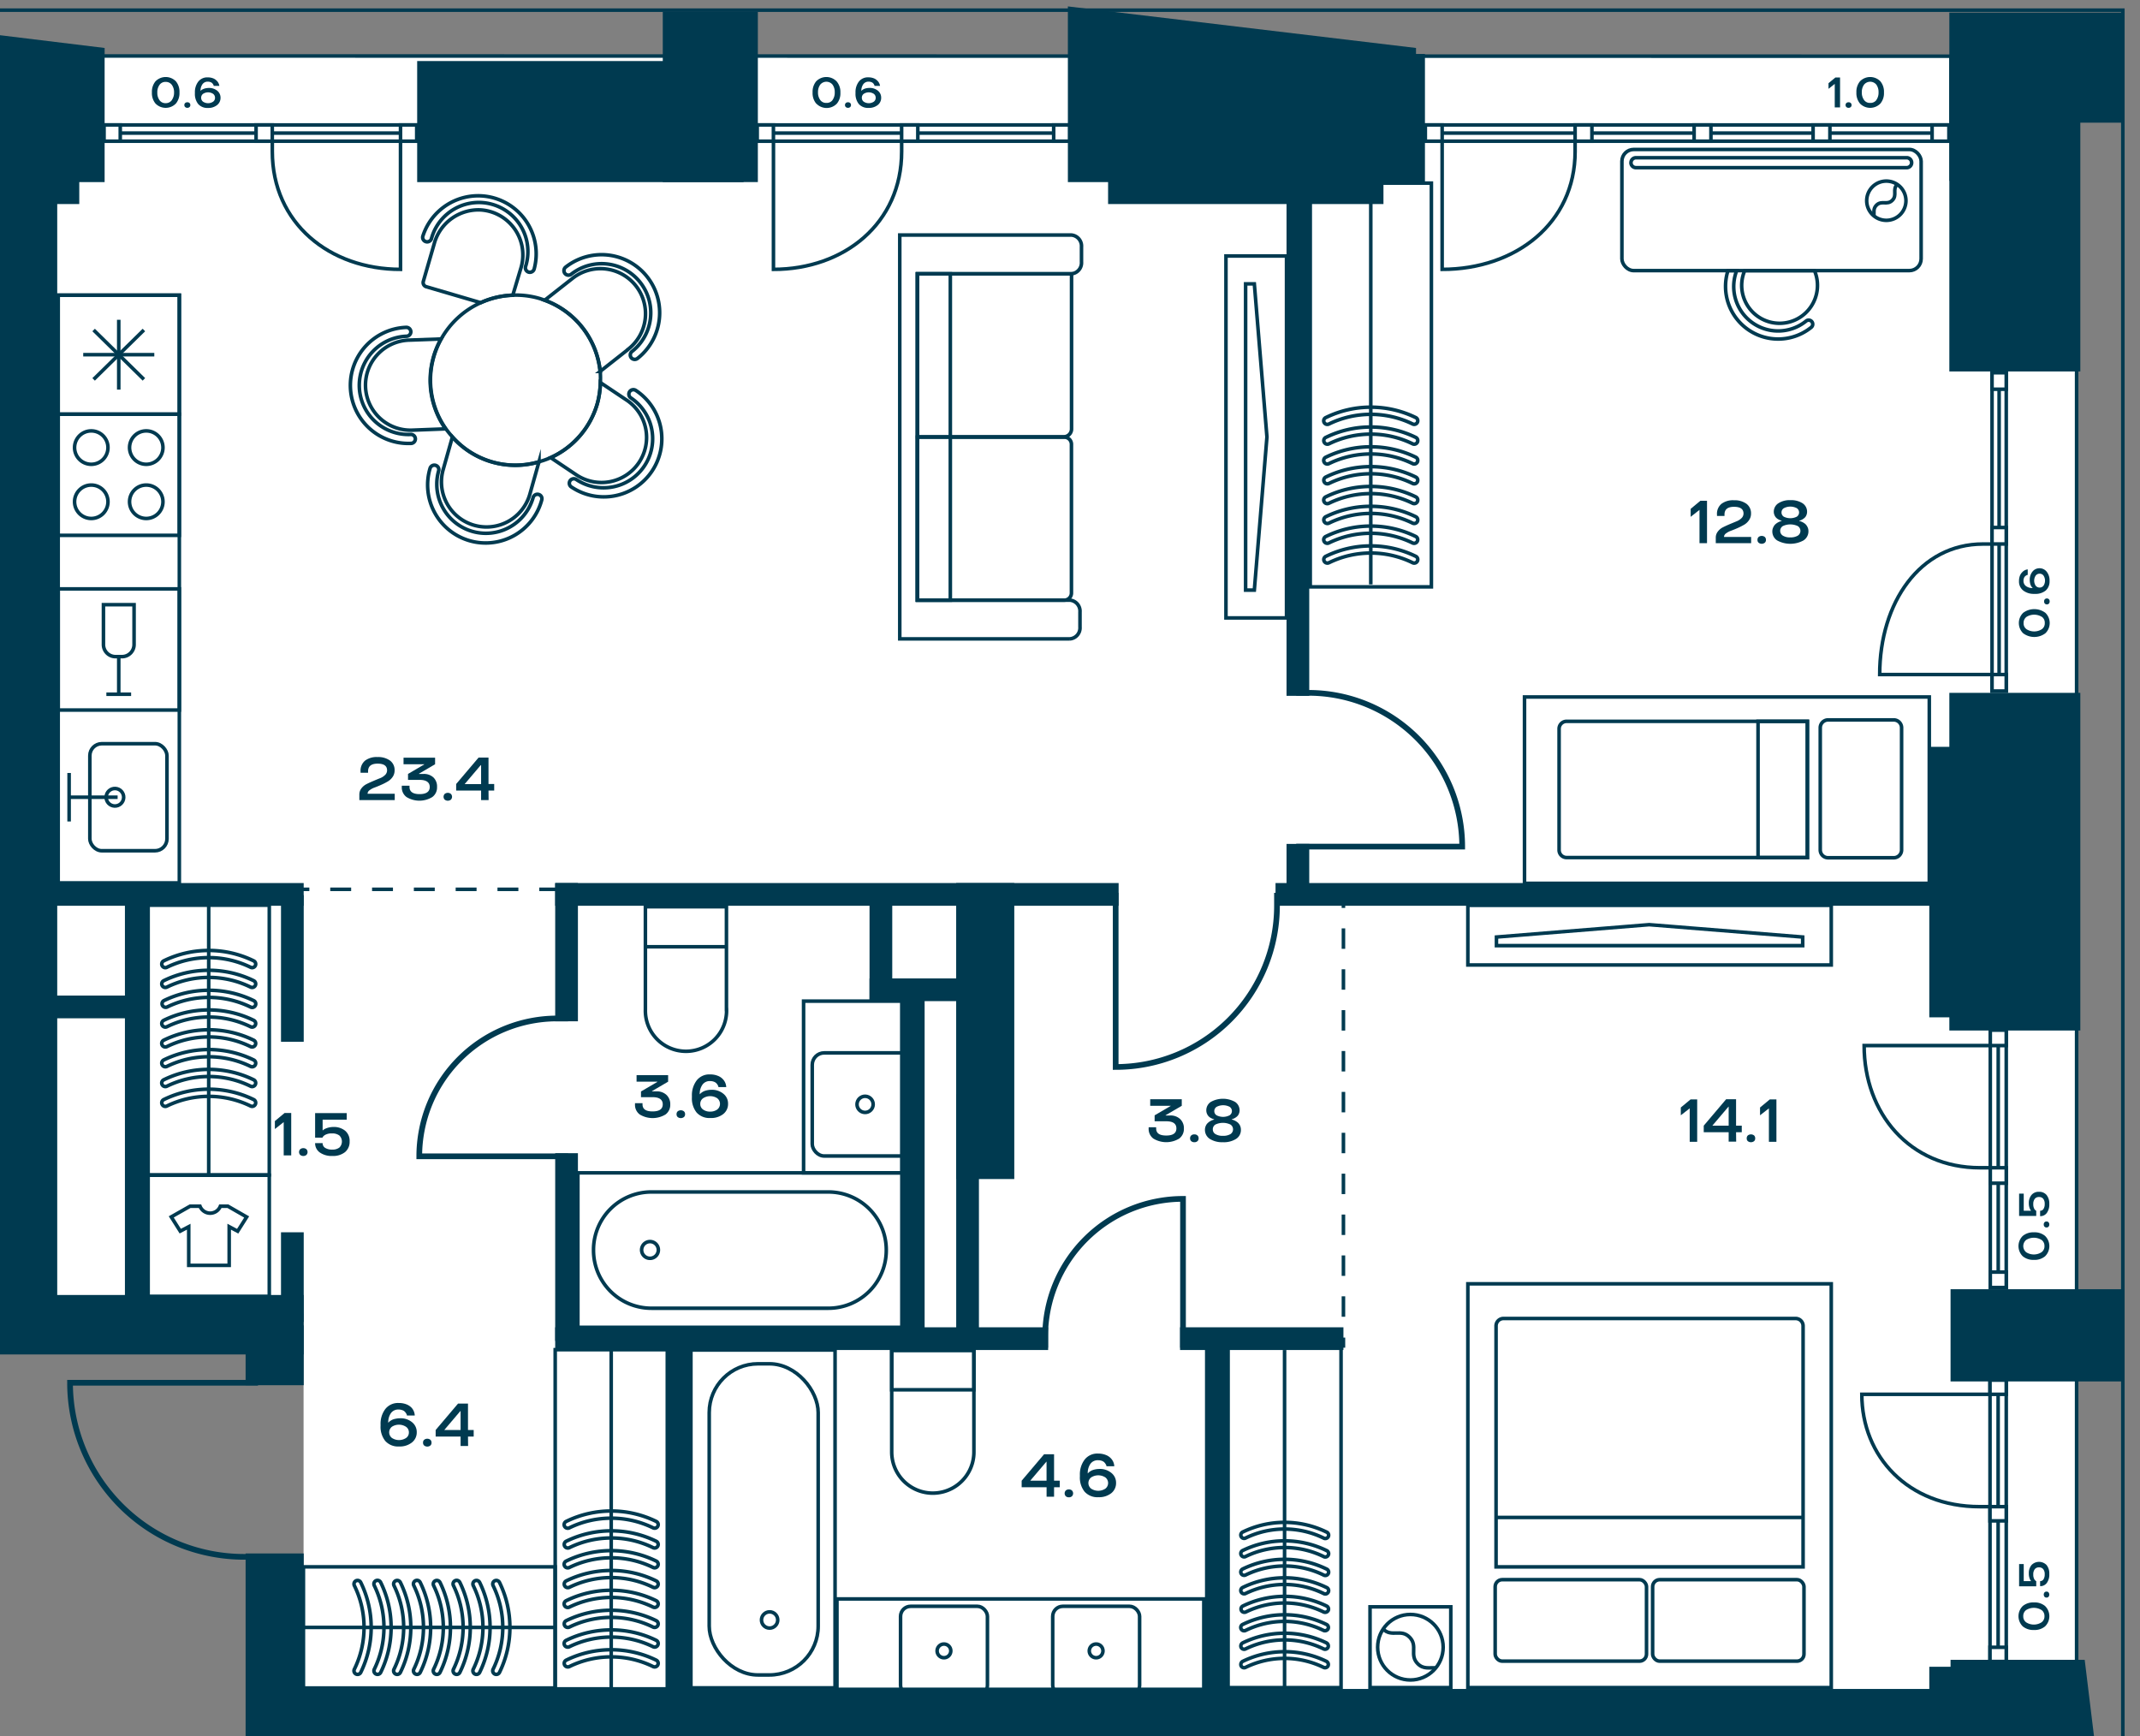 <svg id="Слой_1" data-name="Слой 1" xmlns="http://www.w3.org/2000/svg" xmlns:xlink="http://www.w3.org/1999/xlink" viewBox="0 0 600.95 487.56"><rect x="0" y="0" width="600.95" height="487.56" fill="#808080" stroke="none"/><defs><clipPath id="clip-path"><polygon points="0 0.28 0 380.41 18.27 380.41 18.27 487.56 599.81 487.56 599.81 0.28 0 0.28" fill="none"/></clipPath></defs><rect x="85.25" y="478.87" width="498.89" height="8.69" fill="#fff"/><polygon points="10.42 15.91 10.42 368.89 85.25 368.89 85.25 474.63 583.35 474.63 583.35 355.05 583.35 284.12 583.35 15.91 10.42 15.91" fill="#fff"/><rect y="17.14" width="1.58" height="351.19" fill="#fff"/><g clip-path="url(#clip-path)"><rect x="-566.82" y="2.85" width="1162.95" height="2240.57" fill="none" stroke="#003a50" stroke-miterlimit="10"/><polygon points="-554.24 1107.02 -554.24 2230.57 583.15 2230.57 583.15 15.79 -554.24 15.64 -554.24 1036.31 -554.24 1107.02" fill="none" stroke="#003a50" stroke-miterlimit="10"/></g><rect x="212.64" y="35.09" width="87.81" height="4.56" fill="#fff"/><rect x="212.64" y="35.09" width="87.81" height="4.56" fill="none" stroke="#003a50" stroke-miterlimit="10"/><line x1="300.45" y1="37.37" x2="212.64" y2="37.37" fill="none" stroke="#003a50" stroke-miterlimit="10"/><rect x="295.89" y="35.09" width="4.55" height="4.56" fill="#fff"/><rect x="295.89" y="35.09" width="4.55" height="4.56" fill="none" stroke="#003a50" stroke-miterlimit="10"/><rect x="212.64" y="35.09" width="4.55" height="4.56" fill="#fff"/><rect x="212.64" y="35.09" width="4.55" height="4.56" fill="none" stroke="#003a50" stroke-miterlimit="10"/><rect x="253.2" y="35.09" width="4.55" height="4.56" fill="#fff"/><rect x="253.19" y="35.09" width="4.55" height="4.56" fill="none" stroke="#003a50" stroke-miterlimit="10"/><g clip-path="url(#clip-path)"><path d="M253.2,39.64v2.9c0,20.15-16.12,33.1-36,33.1v-36" fill="none" stroke="#003a50" stroke-miterlimit="10"/></g><rect x="400.26" y="35.09" width="147.04" height="4.56" fill="#fff"/><rect x="400.26" y="35.09" width="147.04" height="4.56" fill="none" stroke="#003a50" stroke-miterlimit="10"/><line x1="547.3" y1="37.37" x2="400.26" y2="37.37" fill="none" stroke="#003a50" stroke-miterlimit="10"/><rect x="509.15" y="35.09" width="4.72" height="4.56" fill="#fff"/><rect x="509.15" y="35.09" width="4.72" height="4.56" fill="none" stroke="#003a50" stroke-miterlimit="10"/><rect x="475.74" y="35.09" width="4.72" height="4.56" fill="#fff"/><rect x="475.74" y="35.09" width="4.72" height="4.56" fill="none" stroke="#003a50" stroke-miterlimit="10"/><rect x="542.58" y="35.09" width="4.72" height="4.56" fill="#fff"/><rect x="542.57" y="35.09" width="4.72" height="4.56" fill="none" stroke="#003a50" stroke-miterlimit="10"/><rect x="400.26" y="35.09" width="4.72" height="4.56" fill="#fff"/><rect x="400.26" y="35.09" width="4.72" height="4.56" fill="none" stroke="#003a50" stroke-miterlimit="10"/><rect x="442.32" y="35.09" width="4.72" height="4.56" fill="#fff"/><rect x="442.32" y="35.09" width="4.72" height="4.56" fill="none" stroke="#003a50" stroke-miterlimit="10"/><g clip-path="url(#clip-path)"><path d="M442.32,39.64v2.9c0,20.15-16.72,33.1-37.34,33.1v-36" fill="none" stroke="#003a50" stroke-miterlimit="10"/></g><rect x="29.22" y="35.09" width="87.81" height="4.56" fill="#fff"/><rect x="29.22" y="35.09" width="87.81" height="4.56" fill="none" stroke="#003a50" stroke-miterlimit="10"/><line x1="29.22" y1="37.37" x2="117.03" y2="37.37" fill="none" stroke="#003a50" stroke-miterlimit="10"/><rect x="29.22" y="35.09" width="4.55" height="4.56" fill="#fff"/><rect x="29.22" y="35.09" width="4.55" height="4.56" fill="none" stroke="#003a50" stroke-miterlimit="10"/><rect x="112.47" y="35.09" width="4.55" height="4.56" fill="#fff"/><rect x="112.47" y="35.09" width="4.55" height="4.56" fill="none" stroke="#003a50" stroke-miterlimit="10"/><rect x="71.92" y="35.09" width="4.55" height="4.56" fill="#fff"/><rect x="71.91" y="35.09" width="4.55" height="4.56" fill="none" stroke="#003a50" stroke-miterlimit="10"/><g clip-path="url(#clip-path)"><path d="M76.47,39.64v2.9c0,20.15,16.12,33.1,36,33.1v-36" fill="none" stroke="#003a50" stroke-miterlimit="10"/></g><rect x="558.91" y="289.27" width="4.48" height="72.28" fill="#fff"/><rect x="558.91" y="289.27" width="4.48" height="72.28" fill="none" stroke="#003a50" stroke-miterlimit="10"/><line x1="561.14" y1="361.55" x2="561.14" y2="289.27" fill="none" stroke="#003a50" stroke-miterlimit="10"/><rect x="558.91" y="357.22" width="4.48" height="4.34" fill="#fff"/><rect x="558.91" y="357.22" width="4.48" height="4.34" fill="none" stroke="#003a50" stroke-miterlimit="10"/><rect x="558.91" y="289.27" width="4.48" height="4.34" fill="#fff"/><rect x="558.91" y="289.27" width="4.48" height="4.34" fill="none" stroke="#003a50" stroke-miterlimit="10"/><rect x="558.91" y="327.92" width="4.48" height="4.34" fill="#fff"/><rect x="558.91" y="327.92" width="4.48" height="4.34" fill="none" stroke="#003a50" stroke-miterlimit="10"/><g clip-path="url(#clip-path)"><path d="M558.91,327.92h-2.86c-19.83,0-32.57-15.36-32.57-34.31h35.43" fill="none" stroke="#003a50" stroke-miterlimit="10"/></g><rect x="558.83" y="387.55" width="4.56" height="79.01" fill="#fff"/><rect x="558.83" y="387.55" width="4.56" height="79.01" fill="none" stroke="#003a50" stroke-miterlimit="10"/><line x1="561.11" y1="466.56" x2="561.11" y2="387.55" fill="none" stroke="#003a50" stroke-miterlimit="10"/><rect x="558.83" y="462.58" width="4.56" height="3.99" fill="#fff"/><rect x="558.83" y="462.58" width="4.56" height="3.99" fill="none" stroke="#003a50" stroke-miterlimit="10"/><rect x="558.83" y="387.55" width="4.56" height="3.99" fill="#fff"/><rect x="558.83" y="387.55" width="4.56" height="3.99" fill="none" stroke="#003a50" stroke-miterlimit="10"/><rect x="558.83" y="423.09" width="4.56" height="3.99" fill="#fff"/><rect x="558.83" y="423.09" width="4.56" height="3.99" fill="none" stroke="#003a50" stroke-miterlimit="10"/><g clip-path="url(#clip-path)"><path d="M558.83,423.09h-2.9c-20.15,0-33.1-14.12-33.1-31.55h36" fill="none" stroke="#003a50" stroke-miterlimit="10"/></g><rect x="559.4" y="104.67" width="3.99" height="89.39" fill="#fff"/><rect x="559.4" y="104.67" width="3.99" height="89.39" fill="none" stroke="#003a50" stroke-miterlimit="10"/><line x1="561.39" y1="104.67" x2="561.39" y2="194.05" fill="none" stroke="#003a50" stroke-miterlimit="10"/><rect x="559.4" y="104.67" width="3.99" height="4.63" fill="#fff"/><rect x="559.4" y="104.67" width="3.99" height="4.63" fill="none" stroke="#003a50" stroke-miterlimit="10"/><rect x="559.4" y="189.42" width="3.99" height="4.63" fill="#fff"/><rect x="559.4" y="189.42" width="3.99" height="4.63" fill="none" stroke="#003a50" stroke-miterlimit="10"/><rect x="559.4" y="148.13" width="3.99" height="4.63" fill="#fff"/><rect x="559.4" y="148.13" width="3.99" height="4.63" fill="none" stroke="#003a50" stroke-miterlimit="10"/><g clip-path="url(#clip-path)"><path d="M559.4,152.77h-2.55c-17.65,0-29,16.41-29,36.65H559.4" fill="none" stroke="#003a50" stroke-miterlimit="10"/></g><rect x="428.11" y="195.72" width="113.67" height="52.33" fill="none" stroke="#003a50" stroke-miterlimit="10"/><g clip-path="url(#clip-path)"><path d="M437.82,204.66v34.05a2.1,2.1,0,0,0,2.1,2.1h67.63V202.56H439.92A2.1,2.1,0,0,0,437.82,204.66Z" fill="none" stroke="#003a50" stroke-miterlimit="10"/></g><rect x="493.69" y="202.56" width="13.85" height="38.26" fill="none" stroke="#003a50" stroke-miterlimit="10"/><g clip-path="url(#clip-path)"><path d="M534,204.37v34.3a2.2,2.2,0,0,1-2.21,2.2H513.36a2.2,2.2,0,0,1-2.2-2.2v-34.3a2.21,2.21,0,0,1,2.2-2.21h18.47A2.21,2.21,0,0,1,534,204.37Z" fill="none" stroke="#003a50" stroke-miterlimit="10"/></g><rect x="235.03" y="449" width="103.02" height="25.39" fill="none" stroke="#003a50" stroke-miterlimit="10"/><g clip-path="url(#clip-path)"><rect x="252.89" y="451.07" width="24.4" height="25.04" rx="2.83" fill="none" stroke="#003a50" stroke-miterlimit="10"/><path d="M265.09,461.67a1.92,1.92,0,1,0,1.91,1.92A1.91,1.91,0,0,0,265.09,461.67Z" fill="none" stroke="#003a50" stroke-miterlimit="10"/><rect x="295.62" y="451.07" width="24.4" height="25.04" rx="2.83" fill="none" stroke="#003a50" stroke-miterlimit="10"/><path d="M307.82,461.67a1.92,1.92,0,1,0,1.91,1.92A1.91,1.91,0,0,0,307.82,461.67Z" fill="none" stroke="#003a50" stroke-miterlimit="10"/><path d="M349.37,457.94a.93.93,0,0,1-.41-1.77,26.85,26.85,0,0,1,23.55,0,.94.94,0,0,1,.43,1.25,1,1,0,0,1-1.26.43,24.87,24.87,0,0,0-21.9,0A1,1,0,0,1,349.37,457.94Z" fill="none" stroke="#003a50" stroke-miterlimit="10"/><path d="M349.37,452.75A.93.93,0,0,1,349,451a26.85,26.85,0,0,1,23.55,0,.94.94,0,0,1,.43,1.25,1,1,0,0,1-1.26.43,24.87,24.87,0,0,0-21.9,0A1,1,0,0,1,349.37,452.75Z" fill="none" stroke="#003a50" stroke-miterlimit="10"/><path d="M349.37,447.56a.93.93,0,0,1-.84-.52.94.94,0,0,1,.43-1.25,26.85,26.85,0,0,1,23.55,0,.94.94,0,1,1-.83,1.68,25,25,0,0,0-21.9,0A.85.85,0,0,1,349.37,447.56Z" fill="none" stroke="#003a50" stroke-miterlimit="10"/><path d="M349.37,442.37a.93.93,0,0,1-.84-.52.94.94,0,0,1,.43-1.25,26.85,26.85,0,0,1,23.55,0,.94.94,0,1,1-.83,1.68,25,25,0,0,0-21.9,0A.85.85,0,0,1,349.37,442.37Z" fill="none" stroke="#003a50" stroke-miterlimit="10"/><path d="M349.37,437.19a.94.94,0,0,1-.41-1.78,26.85,26.85,0,0,1,23.55,0,.94.94,0,1,1-.83,1.68,25,25,0,0,0-21.9,0A.86.86,0,0,1,349.37,437.19Z" fill="none" stroke="#003a50" stroke-miterlimit="10"/><path d="M349.37,432a.94.94,0,0,1-.41-1.78,26.85,26.85,0,0,1,23.55,0,.94.94,0,1,1-.83,1.68,25,25,0,0,0-21.9,0A.86.86,0,0,1,349.37,432Z" fill="none" stroke="#003a50" stroke-miterlimit="10"/><path d="M349.37,463.13a.93.93,0,0,1-.84-.52,1,1,0,0,1,.43-1.26,26.85,26.85,0,0,1,23.55,0,1,1,0,0,1,.43,1.26.94.94,0,0,1-1.26.42,25,25,0,0,0-21.9,0A.86.86,0,0,1,349.37,463.13Z" fill="none" stroke="#003a50" stroke-miterlimit="10"/><path d="M349.37,468.32a.93.93,0,0,1-.84-.52,1,1,0,0,1,.43-1.26,26.85,26.85,0,0,1,23.55,0,1,1,0,0,1,.43,1.26.94.94,0,0,1-1.26.42,25,25,0,0,0-21.9,0A.86.86,0,0,1,349.37,468.32Z" fill="none" stroke="#003a50" stroke-miterlimit="10"/></g><line x1="360.73" y1="473.9" x2="360.73" y2="379.1" fill="none" stroke="#003a50" stroke-miterlimit="10"/><rect x="344.87" y="378.45" width="31.72" height="95.46" fill="none" stroke="#003a50" stroke-miterlimit="10"/><g clip-path="url(#clip-path)"><path d="M273.49,407.75V379.19H250.41v28.56a11.54,11.54,0,0,0,23.08,0Z" fill="none" stroke="#003a50" stroke-miterlimit="10"/></g><rect x="250.41" y="379.19" width="23.08" height="11.08" fill="none" stroke="#003a50" stroke-miterlimit="10"/><rect x="162.28" y="329.35" width="90.98" height="43.38" fill="none" stroke="#003a50" stroke-miterlimit="10"/><g clip-path="url(#clip-path)"><path d="M182.93,334.72h49.69A16.26,16.26,0,0,1,248.88,351v.11a16.26,16.26,0,0,1-16.26,16.26H182.93a16.26,16.26,0,0,1-16.26-16.26V351A16.25,16.25,0,0,1,182.93,334.72Z" fill="none" stroke="#003a50" stroke-miterlimit="10"/><path d="M184.88,351a2.35,2.35,0,1,1-2.35-2.35A2.35,2.35,0,0,1,184.88,351Z" fill="none" stroke="#003a50" stroke-miterlimit="10"/></g><rect x="194.02" y="379.1" width="40.48" height="94.87" fill="none" stroke="#003a50" stroke-miterlimit="10"/><g clip-path="url(#clip-path)"><rect x="199.16" y="382.97" width="30.6" height="87.38" rx="13.7" fill="none" stroke="#003a50" stroke-miterlimit="10"/><circle cx="216.12" cy="454.91" r="2.28" fill="none" stroke="#003a50" stroke-miterlimit="10"/></g><rect x="155.91" y="379.01" width="31.48" height="95.25" fill="none" stroke="#003a50" stroke-miterlimit="10"/><g clip-path="url(#clip-path)"><path d="M159.46,457a1,1,0,0,1-.45-1.9,28.77,28.77,0,0,1,25.26,0,1,1,0,1,1-.88,1.8,26.72,26.72,0,0,0-23.49,0A1,1,0,0,1,159.46,457Z" fill="none" stroke="#003a50" stroke-miterlimit="10"/><path d="M159.46,451.4a1,1,0,0,1-.45-1.91,28.77,28.77,0,0,1,25.26,0,1,1,0,0,1,.46,1.34,1,1,0,0,1-1.34.46,26.81,26.81,0,0,0-23.49,0A.87.87,0,0,1,159.46,451.4Z" fill="none" stroke="#003a50" stroke-miterlimit="10"/><path d="M159.46,445.83a1,1,0,0,1-.45-1.9,28.77,28.77,0,0,1,25.26,0,1,1,0,0,1-.88,1.8,26.72,26.72,0,0,0-23.49,0A1,1,0,0,1,159.46,445.83Z" fill="none" stroke="#003a50" stroke-miterlimit="10"/><path d="M159.46,440.27a1,1,0,0,1-.45-1.91,28.77,28.77,0,0,1,25.26,0,1,1,0,0,1,.46,1.34,1,1,0,0,1-1.34.46,26.81,26.81,0,0,0-23.49,0A1,1,0,0,1,159.46,440.27Z" fill="none" stroke="#003a50" stroke-miterlimit="10"/><path d="M159.46,434.7a1,1,0,0,1-.45-1.9,28.77,28.77,0,0,1,25.26,0,1,1,0,0,1-.88,1.8,26.72,26.72,0,0,0-23.49,0A1,1,0,0,1,159.46,434.7Z" fill="none" stroke="#003a50" stroke-miterlimit="10"/><path d="M159.46,429.14a1,1,0,0,1-.45-1.91,28.77,28.77,0,0,1,25.26,0,1,1,0,0,1,.46,1.34,1,1,0,0,1-1.34.46,26.81,26.81,0,0,0-23.49,0A1,1,0,0,1,159.46,429.14Z" fill="none" stroke="#003a50" stroke-miterlimit="10"/><path d="M159.46,462.53a1,1,0,0,1-.45-1.91,28.77,28.77,0,0,1,25.26,0,1,1,0,0,1,.46,1.34,1,1,0,0,1-1.34.46,26.81,26.81,0,0,0-23.49,0A.87.87,0,0,1,159.46,462.53Z" fill="none" stroke="#003a50" stroke-miterlimit="10"/><path d="M159.46,468.09a1,1,0,0,1-.45-1.9,28.77,28.77,0,0,1,25.26,0,1,1,0,1,1-.88,1.8,26.72,26.72,0,0,0-23.49,0A1,1,0,0,1,159.46,468.09Z" fill="none" stroke="#003a50" stroke-miterlimit="10"/></g><line x1="171.64" y1="474.08" x2="171.64" y2="379.19" fill="none" stroke="#003a50" stroke-miterlimit="10"/><rect x="225.66" y="281.13" width="27.58" height="48.22" fill="none" stroke="#003a50" stroke-miterlimit="10"/><g clip-path="url(#clip-path)"><rect x="228.09" y="295.66" width="29.71" height="28.96" rx="3.36" fill="none" stroke="#003a50" stroke-miterlimit="10"/><circle cx="242.94" cy="310.13" r="2.27" transform="translate(-114.71 475.32) rotate(-76.72)" fill="none" stroke="#003a50" stroke-miterlimit="10"/><path d="M204,283.48V254.63H181.24v28.85a11.4,11.4,0,1,0,22.79,0Z" fill="none" stroke="#003a50" stroke-miterlimit="10"/></g><line x1="181.24" y1="265.86" x2="204.03" y2="265.86" fill="none" stroke="#003a50" stroke-miterlimit="10"/><g clip-path="url(#clip-path)"><rect x="186.03" y="487.69" width="43.96" height="79.58" fill="none" stroke="#003a50" stroke-miterlimit="10"/><rect x="120.89" y="487.91" width="65.14" height="27.38" fill="none" stroke="#003a50" stroke-miterlimit="10"/><path d="M115.37,93.11a1.26,1.26,0,0,1-1.21,1.31A13.79,13.79,0,0,0,115.23,122a1.26,1.26,0,1,1,.1,2.51,16.3,16.3,0,0,1-1.27-32.58A1.27,1.27,0,0,1,115.37,93.11Z" fill="none" stroke="#003a50" stroke-miterlimit="10"/><path d="M122.31,130.67a1.25,1.25,0,0,1,.87,1.55,13.78,13.78,0,0,0,26.53,7.5,1.26,1.26,0,0,1,1.56-.87,1.24,1.24,0,0,1,.86,1.55,16.3,16.3,0,1,1-31.37-8.86A1.26,1.26,0,0,1,122.31,130.67Z" fill="none" stroke="#003a50" stroke-miterlimit="10"/><path d="M160.09,135a1.26,1.26,0,0,1,1.74-.35,13.78,13.78,0,1,0,15.33-22.91,1.26,1.26,0,0,1,1.4-2.1,16.3,16.3,0,1,1-18.12,27.1A1.25,1.25,0,0,1,160.09,135Z" fill="none" stroke="#003a50" stroke-miterlimit="10"/><path d="M177.27,100.46a1.26,1.26,0,0,1,.21-1.77A13.78,13.78,0,1,0,160.42,77a1.26,1.26,0,0,1-1.56-2A16.3,16.3,0,0,1,179,100.67,1.26,1.26,0,0,1,177.27,100.46Z" fill="none" stroke="#003a50" stroke-miterlimit="10"/><path d="M148.44,76.41a1.27,1.27,0,0,1-.85-1.56,13.79,13.79,0,1,0-26.46-7.75,1.26,1.26,0,0,1-2.41-.71A16.3,16.3,0,0,1,150,75.55,1.26,1.26,0,0,1,148.44,76.41Z" fill="none" stroke="#003a50" stroke-miterlimit="10"/><path d="M125.2,120.43l-9.36.36a12.65,12.65,0,1,1-1-25.28l9-.32a23.7,23.7,0,0,0,1.28,25.24Z" fill="none" stroke="#003a50" stroke-miterlimit="10"/><path d="M151.36,129.67l-2.56,9.08a12.65,12.65,0,1,1-24.36-6.84l2.6-9.2a23.6,23.6,0,0,0,24.32,7Z" fill="none" stroke="#003a50" stroke-miterlimit="10"/><path d="M179.44,129.87a12.67,12.67,0,0,1-17.52,3.52l-7.28-4.88a23.88,23.88,0,0,0,13.12-15.24,24.8,24.8,0,0,0,.84-5.84l7.36,4.92A12.63,12.63,0,0,1,179.44,129.87Z" fill="none" stroke="#003a50" stroke-miterlimit="10"/><path d="M176.24,98.23l-7.72,6.08a23.88,23.88,0,0,0-15.56-20l7.64-6a12.65,12.65,0,1,1,15.64,19.88Z" fill="none" stroke="#003a50" stroke-miterlimit="10"/><path d="M146.32,75.15,144,82.91A23.58,23.58,0,0,0,135,85l-15.28-4.48a1.21,1.21,0,0,1-.84-1.52l3.08-10.64a12.87,12.87,0,0,1,13.2-9.4A12.67,12.67,0,0,1,146.32,75.15Z" fill="none" stroke="#003a50" stroke-miterlimit="10"/><path d="M168.6,107.43a24.8,24.8,0,0,1-.84,5.84,23.88,23.88,0,0,1-13.12,15.24,24.6,24.6,0,0,1-3.28,1.16,23.6,23.6,0,0,1-24.32-7,25.46,25.46,0,0,1-1.84-2.28,23.7,23.7,0,0,1-1.28-25.24A24,24,0,0,1,135,85a23.84,23.84,0,0,1,16.32-1.24c.56.16,1.12.36,1.68.56a23.88,23.88,0,0,1,15.56,20A27.09,27.09,0,0,1,168.6,107.43Z" fill="none" stroke="#003a50" stroke-miterlimit="10"/></g><rect x="16.34" y="82.89" width="34.02" height="165.04" fill="none" stroke="#003a50" stroke-miterlimit="10"/><g clip-path="url(#clip-path)"><path d="M154.28,509.71v-23a3.36,3.36,0,0,1,3.36-3.36h22.24a3.36,3.36,0,0,1,3.36,3.36v23a3.35,3.35,0,0,1-3.36,3.35H157.64A3.35,3.35,0,0,1,154.28,509.71Z" fill="none" stroke="#003a50" stroke-miterlimit="10"/></g><rect x="16.35" y="165.37" width="34.02" height="34.02" fill="none" stroke="#003a50" stroke-miterlimit="10"/><line x1="33.35" y1="184.39" x2="33.35" y2="194.95" fill="none" stroke="#003a50" stroke-miterlimit="10"/><g clip-path="url(#clip-path)"><path d="M34.26,184.39H32.44A3.39,3.39,0,0,1,29.05,181V169.8h8.6V181A3.39,3.39,0,0,1,34.26,184.39Z" fill="none" stroke="#003a50" stroke-miterlimit="10"/></g><line x1="29.87" y1="194.95" x2="36.82" y2="194.95" fill="none" stroke="#003a50" stroke-miterlimit="10"/><rect x="16.34" y="116.31" width="34.02" height="34.02" fill="none" stroke="#003a50" stroke-miterlimit="10"/><g clip-path="url(#clip-path)"><path d="M45.76,140.9a4.69,4.69,0,1,1-4.69-4.69A4.69,4.69,0,0,1,45.76,140.9Z" fill="none" stroke="#003a50" stroke-miterlimit="10"/><path d="M30.32,140.9a4.69,4.69,0,1,1-4.69-4.69A4.69,4.69,0,0,1,30.32,140.9Z" fill="none" stroke="#003a50" stroke-miterlimit="10"/><path d="M45.76,125.73A4.69,4.69,0,1,1,41.07,121,4.69,4.69,0,0,1,45.76,125.73Z" fill="none" stroke="#003a50" stroke-miterlimit="10"/><path d="M30.32,125.73A4.69,4.69,0,1,1,25.63,121,4.69,4.69,0,0,1,30.32,125.73Z" fill="none" stroke="#003a50" stroke-miterlimit="10"/></g><rect x="41.6" y="330.02" width="34.02" height="34.02" fill="none" stroke="#003a50" stroke-miterlimit="10"/><g clip-path="url(#clip-path)"><path d="M64,338.72H61.88a3.07,3.07,0,0,1-5.72,0H53.37l-5.28,3,2.53,4L53,344.47v10.86H64.36V344.47l2.38,1.27,2.53-4Z" fill="none" stroke="#003a50" stroke-miterlimit="10"/></g><rect x="16.34" y="82.89" width="34.02" height="33.41" fill="none" stroke="#003a50" stroke-miterlimit="10"/><line x1="33.35" y1="109.41" x2="33.35" y2="89.8" fill="none" stroke="#003a50" stroke-miterlimit="10"/><line x1="43.33" y1="99.6" x2="23.37" y2="99.6" fill="none" stroke="#003a50" stroke-miterlimit="10"/><line x1="40.41" y1="106.53" x2="26.29" y2="92.67" fill="none" stroke="#003a50" stroke-miterlimit="10"/><line x1="40.41" y1="92.67" x2="26.29" y2="106.54" fill="none" stroke="#003a50" stroke-miterlimit="10"/><g clip-path="url(#clip-path)"><rect x="25.23" y="208.84" width="21.66" height="30.06" rx="3.36" fill="none" stroke="#003a50" stroke-miterlimit="10"/><circle cx="32.27" cy="223.87" r="2.46" transform="translate(-192.83 245.96) rotate(-87.4)" fill="none" stroke="#003a50" stroke-miterlimit="10"/></g><line x1="33.03" y1="223.87" x2="19.41" y2="223.87" fill="none" stroke="#003a50" stroke-miterlimit="10"/><line x1="19.41" y1="217.06" x2="19.41" y2="230.68" fill="none" stroke="#003a50" stroke-miterlimit="10"/><rect x="85.21" y="439.99" width="70.69" height="34.02" fill="none" stroke="#003a50" stroke-miterlimit="10"/><g clip-path="url(#clip-path)"><path d="M110.54,444.81a1,1,0,0,1,1.9-.44,28.77,28.77,0,0,1,0,25.26,1,1,0,0,1-1.8-.89,26.72,26.72,0,0,0,0-23.49A1,1,0,0,1,110.54,444.81Z" fill="none" stroke="#003a50" stroke-miterlimit="10"/><path d="M116.1,444.81a1,1,0,0,1,1.91-.44,28.77,28.77,0,0,1,0,25.26,1,1,0,0,1-1.34.45,1,1,0,0,1-.46-1.34,26.81,26.81,0,0,0,0-23.49A1,1,0,0,1,116.1,444.81Z" fill="none" stroke="#003a50" stroke-miterlimit="10"/><path d="M121.67,444.81a1,1,0,0,1,1.9-.44,28.77,28.77,0,0,1,0,25.26,1,1,0,0,1-1.8-.89,26.72,26.72,0,0,0,0-23.49A1,1,0,0,1,121.67,444.81Z" fill="none" stroke="#003a50" stroke-miterlimit="10"/><path d="M127.23,444.81a1,1,0,0,1,1.91-.44,28.77,28.77,0,0,1,0,25.26,1,1,0,0,1-1.34.45,1,1,0,0,1-.46-1.34,26.81,26.81,0,0,0,0-23.49A1,1,0,0,1,127.23,444.81Z" fill="none" stroke="#003a50" stroke-miterlimit="10"/><path d="M132.8,444.81a1,1,0,0,1,1.9-.44,28.77,28.77,0,0,1,0,25.26,1,1,0,0,1-1.8-.89,26.72,26.72,0,0,0,0-23.49A1,1,0,0,1,132.8,444.81Z" fill="none" stroke="#003a50" stroke-miterlimit="10"/><path d="M138.37,444.81a1,1,0,0,1,.56-.9,1,1,0,0,1,1.34.46,28.77,28.77,0,0,1,0,25.26,1,1,0,0,1-1.8-.89,26.72,26.72,0,0,0,0-23.49A1,1,0,0,1,138.37,444.81Z" fill="none" stroke="#003a50" stroke-miterlimit="10"/><path d="M105,444.81a1,1,0,0,1,1.91-.44,28.77,28.77,0,0,1,0,25.26,1,1,0,0,1-1.34.45,1,1,0,0,1-.46-1.34,26.81,26.81,0,0,0,0-23.49A1,1,0,0,1,105,444.81Z" fill="none" stroke="#003a50" stroke-miterlimit="10"/><path d="M99.41,444.81a1,1,0,0,1,1.9-.44,28.77,28.77,0,0,1,0,25.26,1,1,0,0,1-1.8-.89,26.72,26.72,0,0,0,0-23.49A1,1,0,0,1,99.41,444.81Z" fill="none" stroke="#003a50" stroke-miterlimit="10"/></g><line x1="85.56" y1="457" x2="155.91" y2="457" fill="none" stroke="#003a50" stroke-miterlimit="10"/><rect x="41.6" y="254.19" width="34.02" height="75.73" fill="none" stroke="#003a50" stroke-miterlimit="10"/><g clip-path="url(#clip-path)"><path d="M46.43,299.56a1,1,0,0,1-.9-.56,1,1,0,0,1,.45-1.35,28.77,28.77,0,0,1,25.26,0A1,1,0,0,1,71.7,299a1,1,0,0,1-1.34.46,26.81,26.81,0,0,0-23.49,0A1,1,0,0,1,46.43,299.56Z" fill="none" stroke="#003a50" stroke-miterlimit="10"/><path d="M46.43,294a1,1,0,0,1-.45-1.9,28.77,28.77,0,0,1,25.26,0,1,1,0,0,1-.88,1.8,26.72,26.72,0,0,0-23.49,0A1,1,0,0,1,46.43,294Z" fill="none" stroke="#003a50" stroke-miterlimit="10"/><path d="M46.43,288.42a1,1,0,0,1-.9-.56,1,1,0,0,1,.45-1.34,28.77,28.77,0,0,1,25.26,0,1,1,0,0,1-.88,1.8,26.72,26.72,0,0,0-23.49,0A1,1,0,0,1,46.43,288.42Z" fill="none" stroke="#003a50" stroke-miterlimit="10"/><path d="M46.43,282.86A1,1,0,0,1,46,281a28.77,28.77,0,0,1,25.26,0,1,1,0,0,1-.88,1.8,26.72,26.72,0,0,0-23.49,0A1,1,0,0,1,46.43,282.86Z" fill="none" stroke="#003a50" stroke-miterlimit="10"/><path d="M46.43,277.29a1,1,0,0,1-.9-.56,1,1,0,0,1,.45-1.34,28.77,28.77,0,0,1,25.26,0,1,1,0,0,1-.88,1.8,26.72,26.72,0,0,0-23.49,0A1,1,0,0,1,46.43,277.29Z" fill="none" stroke="#003a50" stroke-miterlimit="10"/><path d="M46.43,271.73a1,1,0,0,1-.9-.56,1,1,0,0,1,.45-1.35,28.77,28.77,0,0,1,25.26,0,1,1,0,0,1,.46,1.34,1,1,0,0,1-1.34.46,26.81,26.81,0,0,0-23.49,0A.9.9,0,0,1,46.43,271.73Z" fill="none" stroke="#003a50" stroke-miterlimit="10"/><path d="M46.43,305.12a1,1,0,0,1-.45-1.9,28.77,28.77,0,0,1,25.26,0,1,1,0,1,1-.88,1.8,26.72,26.72,0,0,0-23.49,0A1,1,0,0,1,46.43,305.12Z" fill="none" stroke="#003a50" stroke-miterlimit="10"/><path d="M46.43,310.69a1,1,0,0,1-.9-.56,1,1,0,0,1,.45-1.35,28.77,28.77,0,0,1,25.26,0,1,1,0,0,1,.46,1.34,1,1,0,0,1-1.34.46,26.81,26.81,0,0,0-23.49,0A1,1,0,0,1,46.43,310.69Z" fill="none" stroke="#003a50" stroke-miterlimit="10"/></g><line x1="58.61" y1="330.02" x2="58.61" y2="254.19" fill="none" stroke="#003a50" stroke-miterlimit="10"/><rect x="367.94" y="51.42" width="34.02" height="113.38" fill="none" stroke="#003a50" stroke-miterlimit="10"/><g clip-path="url(#clip-path)"><path d="M372.76,147a1,1,0,0,1-.45-1.9,28.77,28.77,0,0,1,25.26,0,1,1,0,0,1-.88,1.8,26.72,26.72,0,0,0-23.49,0A1,1,0,0,1,372.76,147Z" fill="none" stroke="#003a50" stroke-miterlimit="10"/><path d="M372.76,141.43a1,1,0,0,1-.45-1.91,28.77,28.77,0,0,1,25.26,0,1,1,0,0,1,.46,1.34,1,1,0,0,1-1.34.46,26.81,26.81,0,0,0-23.49,0A1,1,0,0,1,372.76,141.43Z" fill="none" stroke="#003a50" stroke-miterlimit="10"/><path d="M372.76,135.86a1,1,0,0,1-.45-1.9,28.77,28.77,0,0,1,25.26,0,1,1,0,0,1-.88,1.8,26.72,26.72,0,0,0-23.49,0A1,1,0,0,1,372.76,135.86Z" fill="none" stroke="#003a50" stroke-miterlimit="10"/><path d="M372.76,130.3a1,1,0,0,1-.45-1.91,28.77,28.77,0,0,1,25.26,0,1,1,0,0,1,.46,1.34,1,1,0,0,1-1.34.46,26.81,26.81,0,0,0-23.49,0A1,1,0,0,1,372.76,130.3Z" fill="none" stroke="#003a50" stroke-miterlimit="10"/><path d="M372.76,124.73a1,1,0,0,1-.45-1.9,28.77,28.77,0,0,1,25.26,0,1,1,0,1,1-.88,1.8,26.72,26.72,0,0,0-23.49,0A1,1,0,0,1,372.76,124.73Z" fill="none" stroke="#003a50" stroke-miterlimit="10"/><path d="M372.76,119.17a1,1,0,0,1-.45-1.91,28.77,28.77,0,0,1,25.26,0,1,1,0,0,1,.46,1.34,1,1,0,0,1-1.34.46,26.81,26.81,0,0,0-23.49,0A1,1,0,0,1,372.76,119.17Z" fill="none" stroke="#003a50" stroke-miterlimit="10"/><path d="M372.76,152.56a1,1,0,0,1-.45-1.91,28.77,28.77,0,0,1,25.26,0A1,1,0,0,1,398,152a1,1,0,0,1-1.34.46,26.81,26.81,0,0,0-23.49,0A.87.87,0,0,1,372.76,152.56Z" fill="none" stroke="#003a50" stroke-miterlimit="10"/><path d="M372.76,158.12a1,1,0,0,1-.45-1.9,28.77,28.77,0,0,1,25.26,0,1,1,0,0,1-.88,1.8,26.72,26.72,0,0,0-23.49,0A1,1,0,0,1,372.76,158.12Z" fill="none" stroke="#003a50" stroke-miterlimit="10"/></g><line x1="384.94" y1="164.11" x2="384.94" y2="51.42" fill="none" stroke="#003a50" stroke-miterlimit="10"/><rect x="384.73" y="451.22" width="22.68" height="22.68" fill="none" stroke="#003a50" stroke-miterlimit="10"/><g clip-path="url(#clip-path)"><circle cx="396.07" cy="462.56" r="9.2" fill="none" stroke="#003a50" stroke-miterlimit="10"/><path d="M403.19,468.37c-1.69-.17-3.41.48-5.06-1.17-2.44-2.44.14-5-2.3-7.46s-5,.14-7.46-2.3" fill="none" stroke="#003a50" stroke-miterlimit="10"/><path d="M298.66,122.66h-41V76.89h43.25v43.56A2.21,2.21,0,0,1,298.66,122.66Z" fill="none" stroke="#003a50" stroke-miterlimit="10"/><path d="M298.88,168.53H257.62V122.76h41.26a2,2,0,0,1,2,2v41.81A2,2,0,0,1,298.88,168.53Z" fill="none" stroke="#003a50" stroke-miterlimit="10"/><path d="M300.87,76.89a3.11,3.11,0,0,0,2.83-3.33V69.34A3.11,3.11,0,0,0,300.87,66h-48.2V179.4h47.78a3.1,3.1,0,0,0,2.83-3.32v-4.22a3.11,3.11,0,0,0-2.83-3.33H257.62V76.89Z" fill="none" stroke="#003a50" stroke-miterlimit="10"/></g><rect x="257.62" y="76.89" width="9.25" height="91.64" fill="none" stroke="#003a50" stroke-miterlimit="10"/><rect x="344.27" y="71.89" width="17.01" height="101.63" fill="none" stroke="#003a50" stroke-miterlimit="10"/><polygon points="352.24 165.71 349.79 165.71 349.79 79.71 352.24 79.71 355.78 122.71 352.24 165.71" fill="none" stroke="#003a50" stroke-miterlimit="10"/><g clip-path="url(#clip-path)"><path d="M485.24,76a14.78,14.78,0,0,0,23.38,15.93,1.14,1.14,0,1,0-1.43-1.78A12.47,12.47,0,0,1,487.69,76Z" fill="none" stroke="#003a50" stroke-miterlimit="10"/><rect x="455.46" y="41.97" width="84.03" height="34.02" rx="3.31" fill="none" stroke="#003a50" stroke-miterlimit="10"/><path d="M458,45.68a1.4,1.4,0,0,0,1.4,1.4h76.14a1.4,1.4,0,0,0,0-2.79H459.41a1.4,1.4,0,0,0-1.4,1.39" fill="none" stroke="#003a50" stroke-miterlimit="10"/><path d="M525.82,60.26a5.51,5.51,0,1,1,7.79,0A5.51,5.51,0,0,1,525.82,60.26Z" fill="none" stroke="#003a50" stroke-miterlimit="10"/><path d="M526.23,60.63c.1-1-.29-2,.7-3,1.46-1.46,3,.09,4.47-1.38s-.08-3,1.38-4.47" fill="none" stroke="#003a50" stroke-miterlimit="10"/><path d="M489.94,76a10.64,10.64,0,1,0,19.6,0Z" fill="none" stroke="#003a50" stroke-miterlimit="10"/></g><rect x="412.2" y="360.51" width="102.05" height="113.39" fill="none" stroke="#003a50" stroke-miterlimit="10"/><g clip-path="url(#clip-path)"><path d="M422.2,370.25h82.05a2.09,2.09,0,0,1,2.09,2.08V440H420.12V372.33A2.08,2.08,0,0,1,422.2,370.25Z" fill="none" stroke="#003a50" stroke-miterlimit="10"/><rect x="464.09" y="443.59" width="42.5" height="22.88" rx="1.98" fill="none" stroke="#003a50" stroke-miterlimit="10"/><rect x="419.87" y="443.59" width="42.5" height="22.88" rx="1.98" fill="none" stroke="#003a50" stroke-miterlimit="10"/></g><line x1="419.87" y1="426.12" x2="506.59" y2="426.12" fill="none" stroke="#003a50" stroke-miterlimit="10"/><rect x="412.2" y="254.23" width="102.05" height="16.75" fill="none" stroke="#003a50" stroke-miterlimit="10"/><polygon points="420.23 263.13 463.12 259.66 506.23 263.13 506.23 265.55 420.23 265.55 420.23 263.13" fill="none" stroke="#003a50" stroke-miterlimit="10"/><g clip-path="url(#clip-path)"><path d="M159.53,286h-3.07a38.71,38.71,0,0,0-38.72,38.71h41.79" fill="none" stroke="#003a50" stroke-miterlimit="10" stroke-width="1.6"/><path d="M358.6,250.72v3.6a45.3,45.3,0,0,1-45.3,45.3v-48.9" fill="none" stroke="#003a50" stroke-miterlimit="10" stroke-width="1.6"/><path d="M293.5,378.45v-3.08a38.71,38.71,0,0,1,38.71-38.71v41.79" fill="none" stroke="#003a50" stroke-miterlimit="10" stroke-width="1.6"/><path d="M364,194.56h3.43a43.18,43.18,0,0,1,43.18,43.18H364" fill="none" stroke="#003a50" stroke-miterlimit="10" stroke-width="1.6"/><path d="M-43.76,431.71h3.88A48.89,48.89,0,0,0,9,382.83H-43.76" fill="none" stroke="#003a50" stroke-miterlimit="10" stroke-width="1.6"/><path d="M72.45,437.18H68.56a48.89,48.89,0,0,1-48.89-48.89H72.45" fill="none" stroke="#003a50" stroke-miterlimit="10" stroke-width="1.6"/><polygon points="29.38 51.14 -66.36 51.14 -66.36 1.8 29.38 13.47 29.38 51.14" fill="#003a50" fill-rule="evenodd"/><rect x="186.12" y="3.3" width="26.7" height="47.83" fill="#003a50"/><rect x="117.15" y="17.14" width="91.66" height="34" fill="#003a50"/><rect x="-55.07" y="29.97" width="77.33" height="27.33" fill="#003a50"/><polygon points="397.64 51.14 299.88 51.14 299.88 1.8 397.64 13.47 397.64 51.14" fill="#003a50" fill-rule="evenodd"/><rect x="311.17" y="29.97" width="77.33" height="27.33" fill="#003a50"/><rect x="74.78" y="474.28" width="488" height="13.79" fill="#003a50"/><rect x="-56.72" y="363.65" width="142" height="16.69" fill="#003a50"/><rect x="68.97" y="372.19" width="16.32" height="16.79" fill="#003a50"/><rect x="68.97" y="436.23" width="16.32" height="145.23" fill="#003a50"/><rect x="-0.25" y="52.94" width="16.32" height="314.78" fill="#003a50"/><rect x="268.51" y="247.97" width="16.32" height="83.12" fill="#003a50"/><rect x="155.91" y="247.97" width="6.38" height="38.82" fill="#003a50"/><rect x="155.91" y="323.83" width="6.38" height="52.71" fill="#003a50"/><rect x="155.91" y="372.72" width="138.43" height="6.38" fill="#003a50"/><rect x="331.38" y="372.72" width="45.88" height="6.38" fill="#003a50"/><rect x="338.38" y="374.54" width="6.38" height="102.25" fill="#003a50"/><rect x="187.71" y="374.04" width="6.38" height="102.75" fill="#003a50"/><rect x="268.52" y="307.25" width="6.38" height="69.54" fill="#003a50"/><rect x="244.18" y="252.02" width="6.38" height="29.12" fill="#003a50"/><rect x="253.27" y="276.45" width="6.38" height="100.33" fill="#003a50"/><rect x="155.91" y="247.97" width="158.22" height="6.38" fill="#003a50"/><rect x="244.18" y="274.75" width="31.09" height="6.38" fill="#003a50"/><polygon points="547.75 466.1 547.75 561.84 597.08 561.84 585.42 466.1 547.75 466.1" fill="#003a50" fill-rule="evenodd"/><rect x="547.75" y="362.03" width="48.33" height="25.9" fill="#003a50"/><rect x="541.78" y="209.72" width="11.25" height="75.96" fill="#003a50"/><rect x="541.78" y="468.05" width="11.25" height="77.3" fill="#003a50"/><rect x="547.41" y="16.1" width="35.34" height="34.68" fill="#003a50"/><rect x="547.41" y="16.1" width="36.78" height="88.21" fill="#003a50"/><rect x="547.41" y="194.56" width="36.78" height="94.82" fill="#003a50"/><rect x="373.67" y="15.16" width="26.48" height="35.97" fill="#003a50"/><rect x="547.41" y="3.53" width="48.68" height="30.92" fill="#003a50"/><rect x="14.54" y="247.97" width="70.74" height="6.38" fill="#003a50"/><rect x="14.54" y="279.57" width="25.64" height="6.38" fill="#003a50"/><rect x="358.19" y="247.97" width="190.58" height="6.38" fill="#003a50"/><rect x="361.28" y="52.54" width="6.38" height="142.86" fill="#003a50"/><rect x="361.28" y="236.98" width="6.38" height="15.18" fill="#003a50"/><rect x="78.91" y="251.37" width="6.38" height="41.17" fill="#003a50"/><rect x="35.08" y="251.37" width="6.38" height="118.66" fill="#003a50"/><rect x="-24.07" y="327.45" width="25.64" height="6.38" fill="#003a50"/><rect x="78.91" y="346.04" width="6.38" height="25.17" fill="#003a50"/><rect x="230" y="478.79" width="6.38" height="94.52" fill="#003a50"/><rect x="114.04" y="478.79" width="6.38" height="92.32" fill="#003a50"/><line x1="377.26" y1="252.12" x2="377.26" y2="254.96" fill="none" stroke="#003a50" stroke-miterlimit="10"/><line x1="377.26" y1="260.7" x2="377.26" y2="372.74" fill="none" stroke="#003a50" stroke-miterlimit="10" stroke-dasharray="5.74 5.74"/><line x1="377.26" y1="375.61" x2="377.26" y2="378.45" fill="none" stroke="#003a50" stroke-miterlimit="10"/><line x1="84.04" y1="249.73" x2="86.87" y2="249.73" fill="none" stroke="#003a50" stroke-miterlimit="10"/><line x1="92.74" y1="249.73" x2="183.7" y2="249.73" fill="none" stroke="#003a50" stroke-miterlimit="10" stroke-dasharray="5.87 5.87"/><line x1="186.64" y1="249.73" x2="189.47" y2="249.73" fill="none" stroke="#003a50" stroke-miterlimit="10"/><rect x="-123.89" y="241.35" width="125.47" height="6.38" fill="#003a50"/></g><g clip-path="url(#clip-path)"><path d="M229.19,29.07a4.57,4.57,0,0,1-1-3.11,4.61,4.61,0,0,1,1-3.12,4,4,0,0,1,5.74,0A4.56,4.56,0,0,1,236,26a4.52,4.52,0,0,1-1,3.11,4,4,0,0,1-5.74,0Zm4.61-1a3.52,3.52,0,0,0,.61-2.14,3.55,3.55,0,0,0-.61-2.15,2.23,2.23,0,0,0-3.47,0,3.53,3.53,0,0,0-.62,2.15,3.52,3.52,0,0,0,.62,2.14,2,2,0,0,0,1.73.83A2.07,2.07,0,0,0,233.8,28.1Z" fill="#003a50"/><path d="M237.52,30.06a.71.71,0,0,1-.23-.56.75.75,0,0,1,.23-.57.88.88,0,0,1,.62-.21.84.84,0,0,1,.6.21.71.71,0,0,1,.23.57.68.68,0,0,1-.23.56.85.85,0,0,1-.6.22A.88.88,0,0,1,237.52,30.06Z" fill="#003a50"/><path d="M247.13,24.12h-1.56s0,0,0-.12a1.2,1.2,0,0,0-.15-.31,1.31,1.31,0,0,0-.27-.35,1.2,1.2,0,0,0-.5-.29,2.08,2.08,0,0,0-.71-.12,1.78,1.78,0,0,0-1.52.73,3.11,3.11,0,0,0-.54,1.89h0a1.27,1.27,0,0,1,.31-.3,2.73,2.73,0,0,1,.43-.26,3.14,3.14,0,0,1,.67-.21,4.12,4.12,0,0,1,.86-.09,3.57,3.57,0,0,1,2.38.78,2.49,2.49,0,0,1,.92,2,2.54,2.54,0,0,1-1,2.05,3.92,3.92,0,0,1-2.55.78,3.41,3.41,0,0,1-2.73-1.09,4.53,4.53,0,0,1-.93-3v-.28a4.81,4.81,0,0,1,.93-3,3.18,3.18,0,0,1,2.69-1.21,4.14,4.14,0,0,1,1.5.26,2.69,2.69,0,0,1,1,.66A2.48,2.48,0,0,1,247.13,24.12Zm-1.77,2.22a2.58,2.58,0,0,0-2.79,0,1.33,1.33,0,0,0-.55,1.12,1.31,1.31,0,0,0,.54,1.1,2.56,2.56,0,0,0,2.81,0,1.31,1.31,0,0,0,.54-1.1A1.33,1.33,0,0,0,245.36,26.34Z" fill="#003a50"/><path d="M43.66,29.07a4.57,4.57,0,0,1-1-3.11,4.61,4.61,0,0,1,1-3.12,4,4,0,0,1,5.74,0,4.61,4.61,0,0,1,1,3.12,4.57,4.57,0,0,1-1,3.11,4,4,0,0,1-5.74,0Zm4.61-1A3.52,3.52,0,0,0,48.88,26a3.55,3.55,0,0,0-.61-2.15A2.07,2.07,0,0,0,46.53,23a2,2,0,0,0-1.73.83A3.47,3.47,0,0,0,44.18,26a3.46,3.46,0,0,0,.62,2.14,2,2,0,0,0,1.73.83A2.07,2.07,0,0,0,48.27,28.1Z" fill="#003a50"/><path d="M52,30.06a.71.71,0,0,1-.23-.56.75.75,0,0,1,.23-.57.87.87,0,0,1,.61-.21.85.85,0,0,1,.61.21.75.75,0,0,1,.23.57.71.71,0,0,1-.23.56.86.86,0,0,1-.61.22A.88.88,0,0,1,52,30.06Z" fill="#003a50"/><path d="M61.6,24.12H60s0,0,0-.12a1.2,1.2,0,0,0-.15-.31,1.91,1.91,0,0,0-.27-.35,1.27,1.27,0,0,0-.5-.29,2.09,2.09,0,0,0-.72-.12,1.77,1.77,0,0,0-1.51.73,3.11,3.11,0,0,0-.54,1.89h0a1.11,1.11,0,0,1,.31-.3A2.73,2.73,0,0,1,57.1,25a3.14,3.14,0,0,1,.67-.21,4,4,0,0,1,.86-.09,3.57,3.57,0,0,1,2.38.78,2.49,2.49,0,0,1,.92,2,2.54,2.54,0,0,1-1,2.05,3.87,3.87,0,0,1-2.54.78,3.41,3.41,0,0,1-2.73-1.09,4.53,4.53,0,0,1-.93-3v-.28a4.81,4.81,0,0,1,.93-3,3.18,3.18,0,0,1,2.68-1.21,4.06,4.06,0,0,1,1.5.26,2.73,2.73,0,0,1,1,.66A2.48,2.48,0,0,1,61.6,24.12Zm-1.77,2.22a2.58,2.58,0,0,0-2.79,0,1.33,1.33,0,0,0-.55,1.12,1.31,1.31,0,0,0,.54,1.1,2.54,2.54,0,0,0,2.8,0,1.29,1.29,0,0,0,.55-1.1A1.35,1.35,0,0,0,59.83,26.34Z" fill="#003a50"/><path d="M515.23,23.56l-1.75,1.38V23.36l1.93-1.6h1.31v8.4h-1.49Z" fill="#003a50"/><path d="M518.5,30.06a.71.71,0,0,1-.23-.56.75.75,0,0,1,.23-.57.87.87,0,0,1,.61-.21.85.85,0,0,1,.61.21.71.71,0,0,1,.23.57.68.68,0,0,1-.23.56.86.86,0,0,1-.61.22A.88.88,0,0,1,518.5,30.06Z" fill="#003a50"/><path d="M522.31,29.07a4.57,4.57,0,0,1-1-3.11,4.61,4.61,0,0,1,1-3.12,4,4,0,0,1,5.74,0,4.56,4.56,0,0,1,1,3.12,4.52,4.52,0,0,1-1,3.11,4,4,0,0,1-5.74,0Zm4.61-1a3.52,3.52,0,0,0,.61-2.14,3.55,3.55,0,0,0-.61-2.15,2.23,2.23,0,0,0-3.47,0,3.53,3.53,0,0,0-.62,2.15,3.52,3.52,0,0,0,.62,2.14,2,2,0,0,0,1.73.83A2.07,2.07,0,0,0,526.92,28.1Z" fill="#003a50"/><path d="M574.38,177.83a5.2,5.2,0,0,1-6.24,0,4,4,0,0,1,0-5.74,5.2,5.2,0,0,1,6.24,0,4,4,0,0,1,0,5.74Zm-1-4.61a4.08,4.08,0,0,0-4.29,0,2.07,2.07,0,0,0-.83,1.74,2,2,0,0,0,.83,1.73,4,4,0,0,0,4.29,0,2,2,0,0,0,.83-1.73A2,2,0,0,0,573.4,173.22Z" fill="#003a50"/><path d="M575.37,169.5a.82.82,0,0,1-1.14,0,.87.87,0,0,1-.21-.61.85.85,0,0,1,.21-.61.82.82,0,0,1,1.14,0,.85.85,0,0,1,.21.61A.87.87,0,0,1,575.37,169.5Z" fill="#003a50"/><path d="M569.42,159.89v1.56l-.12,0a1.2,1.2,0,0,0-.31.15,1.91,1.91,0,0,0-.35.27,1.27,1.27,0,0,0-.29.5,2.09,2.09,0,0,0-.12.72,1.77,1.77,0,0,0,.73,1.51,3.11,3.11,0,0,0,1.89.54v0a1.11,1.11,0,0,1-.3-.31,2.73,2.73,0,0,1-.26-.43,3,3,0,0,1-.21-.67,4,4,0,0,1-.09-.86,3.57,3.57,0,0,1,.78-2.38,2.49,2.49,0,0,1,2-.92,2.54,2.54,0,0,1,2,1,3.87,3.87,0,0,1,.78,2.54,3.41,3.41,0,0,1-1.09,2.73,4.51,4.51,0,0,1-3,.93h-.28a4.81,4.81,0,0,1-3-.93,3.18,3.18,0,0,1-1.21-2.68,4.06,4.06,0,0,1,.26-1.5,2.87,2.87,0,0,1,.67-1A2.43,2.43,0,0,1,569.42,159.89Zm2.22,1.77a2.58,2.58,0,0,0,0,2.79,1.41,1.41,0,0,0,2.23,0,2.6,2.6,0,0,0,0-2.8,1.32,1.32,0,0,0-1.11-.55A1.35,1.35,0,0,0,571.64,161.66Z" fill="#003a50"/><path d="M574.28,456.72a4.57,4.57,0,0,1-3.12,1,4.63,4.63,0,0,1-3.12-1,4,4,0,0,1,0-5.74,4.63,4.63,0,0,1,3.12-1,4.57,4.57,0,0,1,3.12,1,4,4,0,0,1,0,5.74Zm-1-4.61a4.06,4.06,0,0,0-4.28,0,2,2,0,0,0-.83,1.74,2,2,0,0,0,.83,1.73,4,4,0,0,0,4.28,0,2,2,0,0,0,.84-1.73A2.05,2.05,0,0,0,573.3,452.11Z" fill="#003a50"/><path d="M575.27,448.39a.69.69,0,0,1-.57.23.71.71,0,0,1-.57-.23,1,1,0,0,1,0-1.22.75.75,0,0,1,.57-.23.72.72,0,0,1,.57.23,1,1,0,0,1,0,1.22Z" fill="#003a50"/><path d="M569.73,441.84a3.52,3.52,0,0,1,.75-2.35,2.94,2.94,0,0,1,4.24,0,3.77,3.77,0,0,1,.76,2.5,4,4,0,0,1-.69,2.51,2.21,2.21,0,0,1-1.89.91V444a1.08,1.08,0,0,0,.94-.49,2.51,2.51,0,0,0,.35-1.44,2.2,2.2,0,0,0-.41-1.43,1.44,1.44,0,0,0-1.19-.5,1.42,1.42,0,0,0-1.2.52,2.31,2.31,0,0,0-.41,1.46,2.58,2.58,0,0,0,.29,1.35,1.52,1.52,0,0,0,.45.5l.09,0v1.49H567v-6.26h1.3V444h2.09v0a1.6,1.6,0,0,1-.22-.28,3.49,3.49,0,0,1-.19-.39A4,4,0,0,1,569.73,441.84Z" fill="#003a50"/><path d="M574.28,352.79a4.57,4.57,0,0,1-3.12,1,4.63,4.63,0,0,1-3.12-1,4,4,0,0,1,0-5.74,4.63,4.63,0,0,1,3.12-1,4.57,4.57,0,0,1,3.12,1,4,4,0,0,1,0,5.74Zm-1-4.61a4.06,4.06,0,0,0-4.28,0,2.23,2.23,0,0,0,0,3.47,4,4,0,0,0,4.28,0,2,2,0,0,0,.84-1.73A2.05,2.05,0,0,0,573.3,348.18Z" fill="#003a50"/><path d="M575.27,344.46a.72.72,0,0,1-.57.23.75.75,0,0,1-.57-.23.87.87,0,0,1-.21-.61.85.85,0,0,1,.21-.61.71.71,0,0,1,.57-.23.69.69,0,0,1,.57.23.85.85,0,0,1,.21.61A.87.87,0,0,1,575.27,344.46Z" fill="#003a50"/><path d="M569.73,337.91a3.51,3.51,0,0,1,.75-2.35,2.61,2.61,0,0,1,2.11-.89,2.65,2.65,0,0,1,2.13.91,3.82,3.82,0,0,1,.76,2.51,4.07,4.07,0,0,1-.69,2.51,2.21,2.21,0,0,1-1.89.91V340a1.09,1.09,0,0,0,.94-.5,2.47,2.47,0,0,0,.35-1.43,2.23,2.23,0,0,0-.41-1.44,1.44,1.44,0,0,0-1.19-.49,1.42,1.42,0,0,0-1.2.52,2.31,2.31,0,0,0-.41,1.46,2.6,2.6,0,0,0,.29,1.35,1.45,1.45,0,0,0,.45.49l.09,0v1.49H567v-6.27h1.3V340h2.09v0a1.09,1.09,0,0,1-.22-.28,2.69,2.69,0,0,1-.19-.38A4,4,0,0,1,569.73,337.91Z" fill="#003a50"/><path d="M474.5,311.24,472,313.19V311l2.74-2.27h1.86v11.91H474.5Z" fill="#003a50"/><path d="M487.55,320.59h-2.11v-2.65h-7V316.1l6.29-7.42h2.79v7.42h1.6v1.84h-1.6Zm-2.11-4.49v-5.33h-.06l-4.48,5.28v.05Z" fill="#003a50"/><path d="M490.83,320.46a1,1,0,0,1-.32-.81,1.07,1.07,0,0,1,.32-.81,1.45,1.45,0,0,1,1.74,0,1.07,1.07,0,0,1,.32.81,1,1,0,0,1-.32.81,1.45,1.45,0,0,1-1.74,0Z" fill="#003a50"/><path d="M496.74,311.24l-2.49,1.95V311l2.74-2.27h1.86v11.91h-2.11Z" fill="#003a50"/><path d="M328.79,310.52H323v-1.84h8.86v1.84l-4.53,2.65v.07h1.28a3.9,3.9,0,0,1,2.79,1,3.5,3.5,0,0,1,1.06,2.67,3.35,3.35,0,0,1-1.33,2.82,7,7,0,0,1-7.24,0,3.36,3.36,0,0,1-1.33-2.86v-.32h2.11v.32c0,1.37.94,2,2.84,2s2.84-.67,2.84-2-.95-2-2.84-2h-3.27v-1.67l4.58-2.68Z" fill="#003a50"/><path d="M334.53,320.46a1,1,0,0,1-.33-.81,1,1,0,0,1,.33-.81,1.22,1.22,0,0,1,.87-.29,1.2,1.2,0,0,1,.86.29,1,1,0,0,1,.33.81,1,1,0,0,1-.33.81,1.24,1.24,0,0,1-.86.29A1.27,1.27,0,0,1,334.53,320.46Z" fill="#003a50"/><path d="M347.11,319.82a6.43,6.43,0,0,1-3.68.93,6.51,6.51,0,0,1-3.69-.93,3,3,0,0,1-1.37-2.56,2.66,2.66,0,0,1,.26-1.16,2.32,2.32,0,0,1,.66-.86,3.86,3.86,0,0,1,1.39-.77l.26-.07v-.09a3.32,3.32,0,0,1-.76-.29,2.68,2.68,0,0,1-.67-.44,2.24,2.24,0,0,1-.54-.76,2.38,2.38,0,0,1-.22-1,2.81,2.81,0,0,1,1.25-2.38,7,7,0,0,1,6.85,0,2.83,2.83,0,0,1,1.25,2.38,2.5,2.5,0,0,1-.22,1,2,2,0,0,1-.55.74,3.72,3.72,0,0,1-1.2.68l-.22.05v.09l.28.07a4.76,4.76,0,0,1,.62.26,4.28,4.28,0,0,1,.77.51,2.83,2.83,0,0,1,.62.82,2.71,2.71,0,0,1,.27,1.2A2.94,2.94,0,0,1,347.11,319.82Zm-5.79-1.35a3.84,3.84,0,0,0,2.1.48,3.94,3.94,0,0,0,2.1-.47,1.6,1.6,0,0,0,0-2.7,4.93,4.93,0,0,0-4.2,0,1.53,1.53,0,0,0-.74,1.35A1.51,1.51,0,0,0,341.32,318.47ZM341,312a1.35,1.35,0,0,0,.64,1.19,4,4,0,0,0,3.65,0,1.42,1.42,0,0,0,0-2.39,4,4,0,0,0-3.62,0A1.38,1.38,0,0,0,341,312Z" fill="#003a50"/><path d="M296,420.29H293.9v-2.65h-7V415.8l6.29-7.42H296v7.42h1.6v1.84H296Zm-2.11-4.49v-5.33h-.06l-4.48,5.28v.05Z" fill="#003a50"/><path d="M299.29,420.16a1.17,1.17,0,0,1,0-1.61,1.25,1.25,0,0,1,.88-.3,1.22,1.22,0,0,1,.86.3,1.17,1.17,0,0,1,0,1.61,1.22,1.22,0,0,1-.86.3A1.25,1.25,0,0,1,299.29,420.16Z" fill="#003a50"/><path d="M312.91,411.74H310.7s0-.07,0-.18a2.53,2.53,0,0,0-.22-.44,2.69,2.69,0,0,0-.39-.5,1.9,1.9,0,0,0-.71-.41,2.91,2.91,0,0,0-1-.16,2.52,2.52,0,0,0-2.16,1,4.47,4.47,0,0,0-.76,2.68h.06a1.79,1.79,0,0,1,.44-.43,4.31,4.31,0,0,1,.61-.37,4.66,4.66,0,0,1,.95-.3,6.06,6.06,0,0,1,1.21-.13,5,5,0,0,1,3.37,1.12,3.49,3.49,0,0,1,1.31,2.79,3.59,3.59,0,0,1-1.36,2.91,5.54,5.54,0,0,1-3.61,1.11,4.81,4.81,0,0,1-3.87-1.55,6.36,6.36,0,0,1-1.32-4.27v-.4a6.83,6.83,0,0,1,1.32-4.31,4.5,4.5,0,0,1,3.81-1.72,5.64,5.64,0,0,1,2.12.38,3.72,3.72,0,0,1,1.44.94A3.43,3.43,0,0,1,312.91,411.74Zm-2.5,3.14a3.67,3.67,0,0,0-4,0,2,2,0,0,0,0,3.15,3.63,3.63,0,0,0,4,0,2,2,0,0,0,0-3.15Z" fill="#003a50"/><path d="M79.67,315.1l-2.48,1.95v-2.24l2.73-2.27h1.86v11.91H79.67Z" fill="#003a50"/><path d="M84.31,324.32a1.15,1.15,0,0,1,0-1.61,1.4,1.4,0,0,1,1.73,0,1.15,1.15,0,0,1,0,1.61,1.4,1.4,0,0,1-1.73,0Z" fill="#003a50"/><path d="M93.59,316.47a5,5,0,0,1,3.34,1.06,3.67,3.67,0,0,1,1.25,3,3.73,3.73,0,0,1-1.29,3,5.39,5.39,0,0,1-3.55,1.08,5.77,5.77,0,0,1-3.56-1A3.15,3.15,0,0,1,88.49,321H90.6a1.51,1.51,0,0,0,.7,1.33,3.53,3.53,0,0,0,2,.49,3.15,3.15,0,0,0,2-.57,2.37,2.37,0,0,0,0-3.39,3.25,3.25,0,0,0-2.07-.58,3.7,3.7,0,0,0-1.92.41,2,2,0,0,0-.7.64l-.05.13H88.49v-6.88h8.88v1.84H90.6v3h.05a2.78,2.78,0,0,1,.4-.31,3.94,3.94,0,0,1,.55-.26A5.6,5.6,0,0,1,93.59,316.47Z" fill="#003a50"/><path d="M110.85,224.68h-9.94v-1.56a2.8,2.8,0,0,1,.59-1.75,4.08,4.08,0,0,1,1.44-1.19c.5-.26,1.12-.54,1.87-.86s1.32-.56,1.88-.78a4.07,4.07,0,0,0,1.44-.91,1.8,1.8,0,0,0,.57-1.3c0-1.26-.88-1.89-2.66-1.89s-2.68.72-2.68,2.16V217h-2.11v-.41a3.66,3.66,0,0,1,1.27-3,5.4,5.4,0,0,1,3.51-1,5.63,5.63,0,0,1,3.51,1,3.27,3.27,0,0,1,1.27,2.75,3.16,3.16,0,0,1-.55,1.83,4.28,4.28,0,0,1-1.41,1.3,16.56,16.56,0,0,1-1.83.93q-.94.42-1.83.75a5.26,5.26,0,0,0-1.4.75,1.22,1.22,0,0,0-.57,1h7.63Z" fill="#003a50"/><path d="M119.14,214.61h-5.82v-1.84h8.86v1.84l-4.52,2.65v.07h1.28a3.9,3.9,0,0,1,2.79,1,3.52,3.52,0,0,1,1,2.67,3.32,3.32,0,0,1-1.33,2.82,6.93,6.93,0,0,1-7.24,0,3.35,3.35,0,0,1-1.33-2.85v-.33H115V221c0,1.36,1,2,2.84,2s2.84-.67,2.84-2-1-2-2.84-2h-3.26v-1.67l4.57-2.68Z" fill="#003a50"/><path d="M124.88,224.55a1.17,1.17,0,0,1,0-1.61,1.41,1.41,0,0,1,1.74,0,1.17,1.17,0,0,1,0,1.61,1.41,1.41,0,0,1-1.74,0Z" fill="#003a50"/><path d="M137.21,224.68H135.1V222h-7v-1.84l6.29-7.42h2.79v7.42h1.6V222h-1.6Zm-2.11-4.49v-5.33H135l-4.48,5.28v.05Z" fill="#003a50"/><path d="M116.47,397.5h-2.21s0-.06,0-.18a2.51,2.51,0,0,0-.22-.43,2.4,2.4,0,0,0-.39-.5,1.67,1.67,0,0,0-.71-.41,2.93,2.93,0,0,0-1-.17,2.53,2.53,0,0,0-2.15,1,4.44,4.44,0,0,0-.76,2.69h.06a1.5,1.5,0,0,1,.44-.44,4.76,4.76,0,0,1,.6-.36,4,4,0,0,1,1-.3,5.56,5.56,0,0,1,1.22-.13,5,5,0,0,1,3.37,1.11,3.52,3.52,0,0,1,1.31,2.8,3.57,3.57,0,0,1-1.37,2.9,5.49,5.49,0,0,1-3.6,1.11,4.81,4.81,0,0,1-3.87-1.55,6.35,6.35,0,0,1-1.32-4.26V400a6.85,6.85,0,0,1,1.32-4.31,4.52,4.52,0,0,1,3.8-1.71,5.66,5.66,0,0,1,2.13.37,4,4,0,0,1,1.44.94A3.45,3.45,0,0,1,116.47,397.5ZM114,400.65a3.65,3.65,0,0,0-3.95,0,2,2,0,0,0,0,3.14,3.63,3.63,0,0,0,4,0,1.83,1.83,0,0,0,.77-1.56A1.85,1.85,0,0,0,114,400.65Z" fill="#003a50"/><path d="M119.12,405.92a1,1,0,0,1-.32-.81,1,1,0,0,1,.32-.8,1.41,1.41,0,0,1,1.74,0,1.06,1.06,0,0,1,.32.8,1,1,0,0,1-.32.81,1.41,1.41,0,0,1-1.74,0Z" fill="#003a50"/><path d="M131.45,406.05h-2.11V403.4h-7v-1.84l6.29-7.42h2.79v7.42h1.6v1.84h-1.6Zm-2.11-4.49v-5.32h-.06l-4.48,5.27v.05Z" fill="#003a50"/><path d="M477.25,143.18l-2.48,1.95v-2.24l2.73-2.27h1.86v11.91h-2.11Z" fill="#003a50"/><path d="M491.75,152.53h-9.93V151a2.74,2.74,0,0,1,.58-1.74,4,4,0,0,1,1.45-1.2c.49-.25,1.12-.54,1.86-.86l1.88-.78a4.21,4.21,0,0,0,1.45-.91,1.8,1.8,0,0,0,.57-1.3q0-1.89-2.67-1.89t-2.67,2.16v.41h-2.11v-.41a3.62,3.62,0,0,1,1.26-3,5.38,5.38,0,0,1,3.51-1,5.66,5.66,0,0,1,3.52,1,3.3,3.3,0,0,1,1.27,2.75,3.14,3.14,0,0,1-.56,1.83,4.29,4.29,0,0,1-1.4,1.31c-.6.34-1.21.65-1.84.93s-1.23.52-1.82.74a5.18,5.18,0,0,0-1.41.75,1.25,1.25,0,0,0-.56,1h7.62Z" fill="#003a50"/><path d="M493.85,152.4a1,1,0,0,1-.32-.81,1.06,1.06,0,0,1,.32-.8,1.41,1.41,0,0,1,1.74,0,1.06,1.06,0,0,1,.32.8,1,1,0,0,1-.32.81,1.41,1.41,0,0,1-1.74,0Z" fill="#003a50"/><path d="M506.43,151.77a7.71,7.71,0,0,1-7.36,0,3,3,0,0,1-1.37-2.56A2.56,2.56,0,0,1,498,148a2.41,2.41,0,0,1,.65-.86,4.05,4.05,0,0,1,1.4-.77l.25-.06v-.1a3.05,3.05,0,0,1-.76-.29,2.61,2.61,0,0,1-.66-.44,2.2,2.2,0,0,1-.54-.75,2.42,2.42,0,0,1-.23-1,2.82,2.82,0,0,1,1.26-2.39,5.81,5.81,0,0,1,3.42-.89,5.89,5.89,0,0,1,3.43.89,2.83,2.83,0,0,1,1.24,2.39,2.43,2.43,0,0,1-.22,1,1.87,1.87,0,0,1-.55.74,3.51,3.51,0,0,1-1.19.68l-.23.05v.1l.28.06a6.14,6.14,0,0,1,.63.27,4.45,4.45,0,0,1,.77.5,2.88,2.88,0,0,1,.61.83,2.52,2.52,0,0,1,.28,1.19A3,3,0,0,1,506.43,151.77Zm-5.78-1.36a3.7,3.7,0,0,0,2.1.49,3.84,3.84,0,0,0,2.1-.48,1.59,1.59,0,0,0,0-2.69,4.93,4.93,0,0,0-4.2,0,1.58,1.58,0,0,0,0,2.68Zm-.37-6.51a1.38,1.38,0,0,0,.64,1.19,4.09,4.09,0,0,0,3.65,0,1.43,1.43,0,0,0,0-2.39,3.94,3.94,0,0,0-3.62,0A1.36,1.36,0,0,0,500.28,143.9Z" fill="#003a50"/><path d="M184.58,303.75h-5.82v-1.84h8.86v1.84l-4.53,2.65v.07h1.28a3.9,3.9,0,0,1,2.79,1,3.53,3.53,0,0,1,1.06,2.67,3.35,3.35,0,0,1-1.33,2.82,7,7,0,0,1-7.24,0,3.36,3.36,0,0,1-1.33-2.86v-.32h2.11v.32c0,1.37.94,2,2.84,2s2.84-.67,2.84-2-1-2-2.84-2H180V306.5l4.58-2.68Z" fill="#003a50"/><path d="M190.32,313.69a1,1,0,0,1-.33-.81,1,1,0,0,1,.33-.81,1.44,1.44,0,0,1,1.73,0,1,1,0,0,1,.33.81,1,1,0,0,1-.33.81,1.44,1.44,0,0,1-1.73,0Z" fill="#003a50"/><path d="M203.94,305.27h-2.21s0-.07,0-.18a3.24,3.24,0,0,0-.21-.44,2.69,2.69,0,0,0-.39-.5,2,2,0,0,0-.71-.41,3,3,0,0,0-1-.16,2.49,2.49,0,0,0-2.15,1,4.39,4.39,0,0,0-.77,2.68h.06a1.8,1.8,0,0,1,.44-.43,4.31,4.31,0,0,1,.61-.37,4.87,4.87,0,0,1,.95-.3,5.49,5.49,0,0,1,1.22-.13,5,5,0,0,1,3.37,1.12,3.48,3.48,0,0,1,1.3,2.79,3.57,3.57,0,0,1-1.36,2.91,5.49,5.49,0,0,1-3.6,1.1,4.81,4.81,0,0,1-3.87-1.54,6.36,6.36,0,0,1-1.32-4.27v-.4a6.88,6.88,0,0,1,1.32-4.32,4.5,4.5,0,0,1,3.8-1.71,5.66,5.66,0,0,1,2.13.38,3.75,3.75,0,0,1,1.43.94A3.44,3.44,0,0,1,203.94,305.27Zm-2.51,3.14a3.65,3.65,0,0,0-4,0,1.88,1.88,0,0,0-.78,1.58,1.85,1.85,0,0,0,.77,1.57,3.21,3.21,0,0,0,2,.59,3.26,3.26,0,0,0,2-.59,2,2,0,0,0,0-3.15Z" fill="#003a50"/></g></svg>